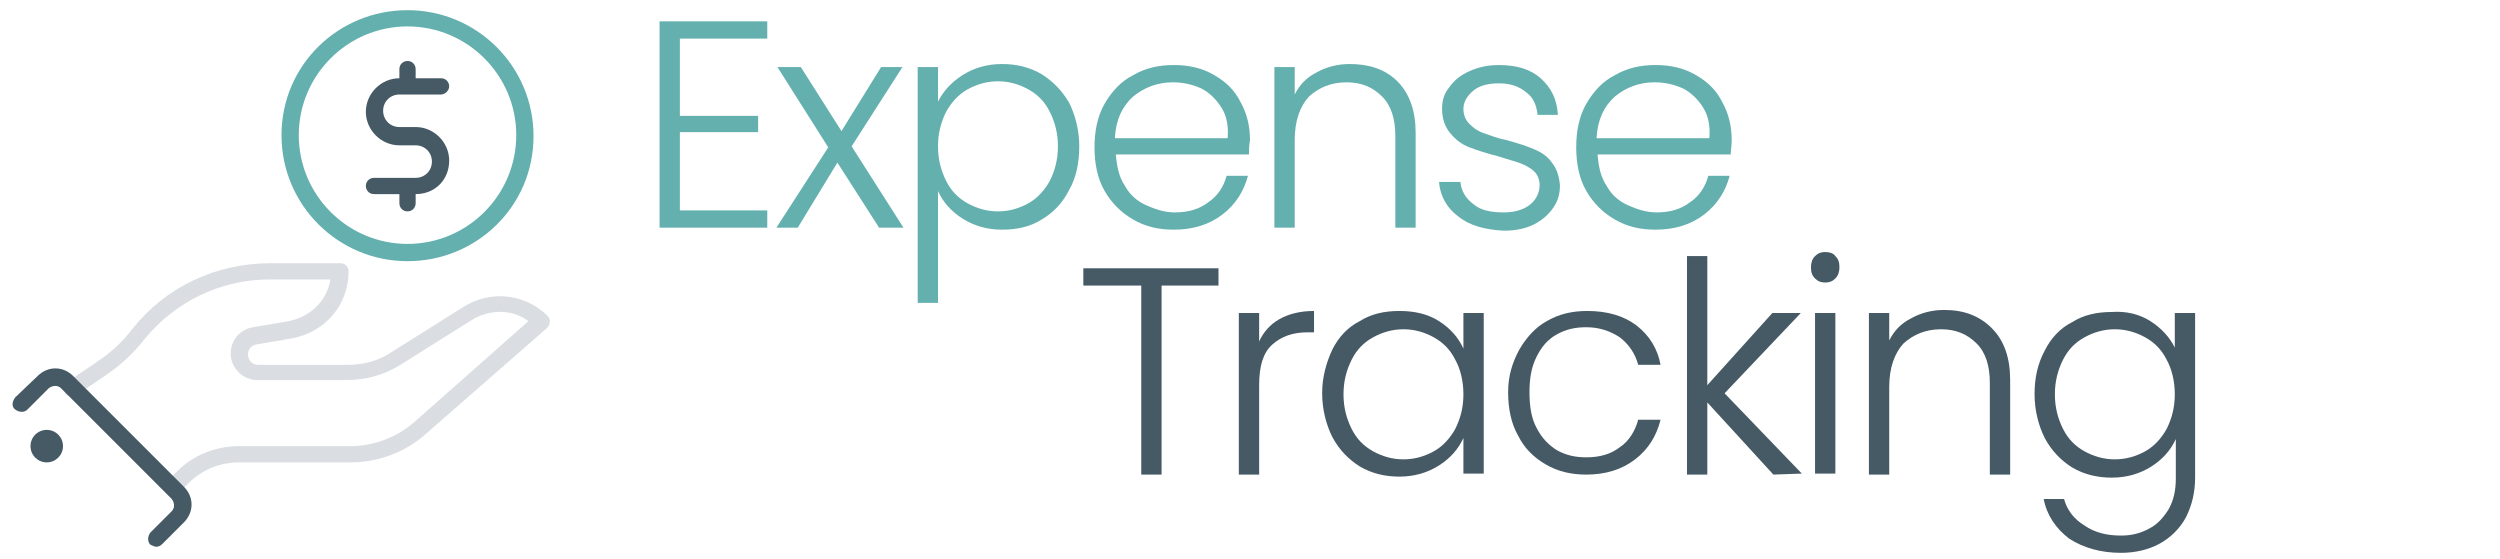 <?xml version="1.0" encoding="utf-8"?>
<!-- Generator: Adobe Illustrator 27.0.1, SVG Export Plug-In . SVG Version: 6.00 Build 0)  -->
<svg version="1.0" id="Layer_1" xmlns="http://www.w3.org/2000/svg" xmlns:xlink="http://www.w3.org/1999/xlink" x="0px" y="0px"
	 viewBox="0 0 246 55" style="enable-background:new 0 0 246 55;" xml:space="preserve">
<style type="text/css">
	.st0{fill:#64B0AE;}
	.st1{fill:#465A65;}
	.st2{fill:#DADDE2;}
</style>
<g id="Layer_1-2">
	<path class="st0" d="M40.1,25.7c-6.8,0-12.4-5.5-12.4-12.4S33.3,1,40.1,1s12.4,5.5,12.4,12.4S46.9,25.7,40.1,25.7z M40.1,2.6
		c-5.9,0-10.7,4.8-10.7,10.7S34.2,24,40.1,24s10.7-4.8,10.7-10.7S46,2.6,40.1,2.6z"/>
	<path class="st1" d="M40.9,19.1h-4.1c-0.5,0-0.8-0.4-0.8-0.8c0-0.5,0.4-0.8,0.8-0.8h4.1c0.9,0,1.6-0.7,1.6-1.6s-0.7-1.6-1.6-1.6
		h-1.6c-1.8,0-3.3-1.5-3.3-3.3s1.5-3.3,3.3-3.3h4.1c0.5,0,0.8,0.4,0.8,0.8s-0.4,0.8-0.8,0.8h-4.1c-0.9,0-1.6,0.7-1.6,1.6
		c0,0.9,0.7,1.6,1.6,1.6h1.6c1.8,0,3.3,1.5,3.3,3.3C44.2,17.7,42.8,19.1,40.9,19.1z"/>
	<path class="st1" d="M40.1,20.8c-0.5,0-0.8-0.4-0.8-0.8v-1.6c0-0.5,0.4-0.8,0.8-0.8c0.5,0,0.8,0.4,0.8,0.8V20
		C40.9,20.4,40.6,20.8,40.1,20.8z"/>
	<path class="st1" d="M40.1,9.2c-0.5,0-0.8-0.4-0.8-0.8V6.8c0-0.5,0.4-0.8,0.8-0.8c0.5,0,0.8,0.4,0.8,0.8v1.6
		C40.9,8.9,40.6,9.2,40.1,9.2z"/>
	<circle class="st1" cx="4.6" cy="43.9" r="1.6"/>
	<path class="st2" d="M17,48.8c-0.2,0-0.4-0.1-0.6-0.2c-0.3-0.3-0.3-0.8,0-1.2l1-1c1.6-1.6,3.8-2.5,6.1-2.5h11
		c2.3,0,4.6-0.9,6.3-2.4L52,31.6c-1.6-1.2-3.8-1.2-5.6-0.1l-7,4.4c-1.6,1-3.4,1.5-5.3,1.5h-8.8c-1.4,0-2.6-1.2-2.6-2.6
		c0-1.3,0.9-2.4,2.2-2.6l3.5-0.6c2.1-0.4,3.8-2,4.1-4.1h-6c-4.8,0-9.3,2.2-12.3,5.9c-1.1,1.4-2.4,2.6-3.9,3.6l-2.8,1.9
		c-0.4,0.2-0.9,0.1-1.1-0.2c-0.2-0.4-0.1-0.9,0.2-1.1l2.8-1.9c1.4-0.9,2.6-2,3.6-3.3c3.3-4.2,8.3-6.5,13.6-6.5h6.9
		c0.5,0,0.8,0.4,0.8,0.8c0,3.3-2.3,6-5.6,6.6l-3.5,0.6c-0.5,0.1-0.8,0.5-0.8,1s0.4,1,1,1h8.8c1.6,0,3.1-0.4,4.4-1.3l7-4.4
		c2.7-1.7,6.1-1.3,8.3,0.9c0.2,0.2,0.2,0.4,0.2,0.6s-0.1,0.4-0.3,0.6L41.9,42.7c-2,1.8-4.7,2.8-7.4,2.8h-11c-1.8,0-3.6,0.7-4.9,2
		l-1,1C17.4,48.8,17.2,48.8,17,48.8z"/>
	<path class="st1" d="M15.4,53.8c-0.2,0-0.4-0.1-0.6-0.2c-0.3-0.3-0.3-0.8,0-1.2l2.1-2.1c0.3-0.3,0.3-0.8,0-1.2L6,38.2
		c-0.3-0.3-0.8-0.3-1.2,0l-2.1,2.1c-0.3,0.3-0.8,0.3-1.2,0s-0.3-0.8,0-1.2L3.7,37c1-1,2.5-1,3.5,0l10.9,10.9c1,1,1,2.5,0,3.5
		L16,53.5C15.8,53.7,15.6,53.8,15.4,53.8L15.4,53.8z"/>
</g>
<g>
	<path class="st1" d="M119.9,26.4v1.7h-5.6v18.6h-2V28.1h-5.7v-1.7H119.9z"/>
	<path class="st1" d="M125.9,31.4c0.9-0.5,2-0.8,3.4-0.8v2.1h-0.6c-1.5,0-2.6,0.4-3.5,1.2s-1.3,2.1-1.3,4v8.8h-2V30.8h2v2.8
		C124.3,32.7,125,31.9,125.9,31.4z"/>
	<path class="st1" d="M131.1,34.4c0.6-1.2,1.5-2.2,2.7-2.8c1.1-0.7,2.4-1,3.9-1s2.8,0.3,3.9,1c1.1,0.7,1.9,1.6,2.4,2.7v-3.5h2v15.8
		h-2v-3.5c-0.5,1.1-1.3,2-2.4,2.7c-1.1,0.7-2.4,1.1-3.9,1.1c-1.4,0-2.7-0.3-3.9-1c-1.1-0.7-2-1.6-2.7-2.9c-0.6-1.2-1-2.7-1-4.3
		S130.5,35.7,131.1,34.4z M143.2,35.4c-0.5-1-1.2-1.7-2.1-2.2s-1.9-0.8-3-0.8s-2.1,0.3-3,0.8s-1.6,1.2-2.1,2.2s-0.8,2.1-0.8,3.4
		c0,1.3,0.3,2.4,0.8,3.4s1.2,1.7,2.1,2.2c0.9,0.5,1.9,0.8,3,0.8s2.1-0.3,3-0.8s1.6-1.3,2.1-2.2c0.5-1,0.8-2.1,0.8-3.4
		S143.7,36.3,143.2,35.4z"/>
	<path class="st1" d="M149.5,34.4c0.7-1.2,1.6-2.2,2.7-2.8c1.2-0.7,2.5-1,4-1c2,0,3.6,0.5,4.8,1.4c1.3,1,2.1,2.3,2.4,3.9h-2.2
		c-0.3-1.1-0.9-2-1.8-2.7c-0.9-0.6-2-1-3.3-1c-1.1,0-2,0.2-2.9,0.7s-1.5,1.2-2,2.2s-0.7,2.1-0.7,3.5s0.2,2.6,0.7,3.5
		c0.5,1,1.2,1.7,2,2.2c0.9,0.5,1.8,0.7,2.9,0.7c1.3,0,2.4-0.3,3.3-1c0.9-0.6,1.5-1.6,1.8-2.7h2.2c-0.4,1.6-1.2,2.9-2.5,3.9
		s-2.9,1.5-4.8,1.5c-1.5,0-2.8-0.3-4-1s-2.1-1.6-2.7-2.8c-0.7-1.2-1-2.7-1-4.3S148.8,35.7,149.5,34.4z"/>
	<path class="st1" d="M174.5,46.7l-6.5-7.1v7.1h-2V25.2h2v12.7l6.4-7.1h2.8l-7.5,7.9l7.6,7.9L174.5,46.7L174.5,46.7z"/>
	<path class="st1" d="M178.6,27.4c-0.3-0.3-0.4-0.6-0.4-1.1c0-0.4,0.1-0.8,0.4-1.1c0.3-0.3,0.6-0.4,1-0.4s0.8,0.1,1,0.4
		c0.3,0.3,0.4,0.6,0.4,1.1c0,0.4-0.1,0.8-0.4,1.1c-0.3,0.3-0.6,0.4-1,0.4S178.9,27.7,178.6,27.4z M180.6,30.8v15.8h-2V30.8H180.6z"
		/>
	<path class="st1" d="M196,32.3c1.2,1.2,1.8,2.9,1.8,5.1v9.3h-2v-9c0-1.7-0.4-3-1.3-3.9c-0.9-0.9-2-1.4-3.5-1.4s-2.7,0.5-3.7,1.4
		c-0.9,1-1.4,2.4-1.4,4.3v8.6h-2V30.8h2v2.7c0.5-1,1.2-1.7,2.2-2.2c0.9-0.5,2-0.8,3.2-0.8C193.3,30.5,194.8,31.1,196,32.3z"/>
	<path class="st1" d="M211.6,31.6c1.1,0.7,1.9,1.6,2.4,2.6v-3.4h2V47c0,1.4-0.3,2.7-0.9,3.9c-0.6,1.1-1.5,2-2.6,2.6
		s-2.4,0.9-3.8,0.9c-2,0-3.7-0.5-5.1-1.4c-1.3-1-2.2-2.3-2.5-3.9h2c0.3,1.1,1,2,2,2.6c1,0.7,2.2,1,3.6,1c1,0,1.9-0.2,2.8-0.7
		c0.8-0.4,1.4-1.1,1.9-1.9c0.5-0.9,0.7-1.9,0.7-3v-3.9c-0.5,1.1-1.3,2-2.4,2.7c-1.1,0.7-2.4,1.1-3.9,1.1c-1.4,0-2.7-0.3-3.9-1
		c-1.1-0.7-2-1.6-2.7-2.9c-0.6-1.2-1-2.7-1-4.3s0.3-3,1-4.3c0.6-1.2,1.5-2.2,2.7-2.8c1.1-0.7,2.4-1,3.9-1
		C209.2,30.6,210.5,30.9,211.6,31.6z M213.2,35.4c-0.5-1-1.2-1.7-2.1-2.2s-1.9-0.8-3-0.8s-2.1,0.3-3,0.8s-1.6,1.2-2.1,2.2
		s-0.8,2.1-0.8,3.4c0,1.3,0.3,2.4,0.8,3.4s1.2,1.7,2.1,2.2c0.9,0.5,1.9,0.8,3,0.8s2.1-0.3,3-0.8s1.6-1.3,2.1-2.2
		c0.5-1,0.8-2.1,0.8-3.4S213.7,36.3,213.2,35.4z"/>
</g>
<g>
	<path class="st0" d="M66.9,3.8v7.6h7.7V13h-7.7v7.7h8.6v1.7H64.9V2.1h10.6v1.7H66.9z"/>
	<path class="st0" d="M86.5,22.4L82.4,16l-3.9,6.4h-2.1l5.1-7.9l-5-7.9h2.3l4,6.3l3.9-6.3h2.1l-5,7.8l5.1,8H86.5z"/>
	<path class="st0" d="M94.7,7.4c1.1-0.7,2.4-1.1,3.9-1.1c1.4,0,2.7,0.3,3.9,1c1.1,0.7,2,1.6,2.7,2.8c0.6,1.2,1,2.7,1,4.3
		s-0.3,3.1-1,4.3c-0.6,1.2-1.5,2.2-2.7,2.9c-1.1,0.7-2.4,1-3.9,1s-2.8-0.4-3.9-1.1s-1.9-1.6-2.4-2.7v11h-2V6.6h2V10
		C92.8,9,93.6,8.1,94.7,7.4z M103.3,11c-0.5-1-1.2-1.7-2.1-2.2S99.3,8,98.2,8s-2.1,0.3-3,0.8s-1.6,1.3-2.1,2.2
		c-0.5,1-0.8,2.1-0.8,3.4s0.3,2.4,0.8,3.4s1.2,1.7,2.1,2.2s1.9,0.8,3,0.8s2.1-0.3,3-0.8s1.6-1.3,2.1-2.2c0.5-1,0.8-2.1,0.8-3.4
		C104.1,13.1,103.8,12,103.3,11z"/>
	<path class="st0" d="M122.9,15.2h-13.1c0.1,1.2,0.3,2.2,0.9,3.1c0.5,0.9,1.2,1.5,2.1,1.9s1.8,0.7,2.8,0.7c1.3,0,2.4-0.3,3.3-1
		c0.9-0.6,1.5-1.5,1.8-2.6h2.1c-0.4,1.5-1.2,2.8-2.5,3.8s-2.9,1.5-4.8,1.5c-1.5,0-2.8-0.3-4-1s-2.1-1.6-2.8-2.8
		c-0.7-1.2-1-2.7-1-4.3s0.3-3.1,1-4.3s1.6-2.2,2.8-2.8c1.2-0.7,2.5-1,4-1s2.8,0.3,4,1s2,1.5,2.6,2.7c0.6,1.1,0.9,2.3,0.9,3.7
		C122.9,14.3,122.9,14.9,122.9,15.2z M120.2,10.6c-0.5-0.8-1.2-1.5-2-1.9c-0.9-0.4-1.8-0.6-2.8-0.6c-1.5,0-2.8,0.5-3.9,1.4
		c-1.1,1-1.7,2.3-1.8,4.1h11.1C120.9,12.4,120.7,11.4,120.2,10.6z"/>
	<path class="st0" d="M137.5,8c1.2,1.2,1.8,2.9,1.8,5.1v9.3h-2v-9c0-1.7-0.4-3-1.3-3.9c-0.9-0.9-2-1.4-3.5-1.4s-2.7,0.5-3.7,1.4
		c-0.9,1-1.4,2.4-1.4,4.3v8.6h-2V6.6h2v2.7c0.5-1,1.2-1.7,2.2-2.2c0.9-0.5,2-0.8,3.2-0.8C134.7,6.3,136.3,6.8,137.5,8z"/>
	<path class="st0" d="M143.5,21.3c-1.1-0.8-1.8-2-1.9-3.4h2.1c0.1,0.9,0.5,1.6,1.3,2.2c0.7,0.6,1.7,0.8,3,0.8c1.1,0,2-0.3,2.6-0.8
		s0.9-1.2,0.9-1.9c0-0.5-0.2-1-0.5-1.3s-0.8-0.6-1.3-0.8c-0.5-0.2-1.3-0.4-2.2-0.7c-1.2-0.3-2.1-0.6-2.9-0.9s-1.4-0.8-1.9-1.4
		c-0.5-0.6-0.8-1.4-0.8-2.4c0-0.8,0.2-1.5,0.7-2.1c0.5-0.7,1.1-1.2,2-1.6s1.8-0.6,2.9-0.6c1.7,0,3.1,0.4,4.1,1.3s1.6,2,1.7,3.6h-2
		c-0.1-0.9-0.4-1.7-1.1-2.2c-0.7-0.6-1.6-0.9-2.7-0.9c-1,0-1.9,0.2-2.5,0.7s-1,1.1-1,1.8c0,0.6,0.2,1.1,0.6,1.5
		c0.4,0.4,0.8,0.7,1.4,0.9c0.6,0.2,1.3,0.5,2.3,0.7c1.1,0.3,2,0.6,2.7,0.9s1.3,0.7,1.7,1.3c0.5,0.6,0.7,1.3,0.8,2.2
		c0,0.9-0.2,1.6-0.7,2.3c-0.5,0.7-1.1,1.2-1.9,1.6c-0.8,0.4-1.8,0.6-2.9,0.6C146.1,22.6,144.6,22.2,143.5,21.3z"/>
	<path class="st0" d="M170.3,15.2h-13.1c0.1,1.2,0.3,2.2,0.9,3.1c0.5,0.9,1.2,1.5,2.1,1.9c0.9,0.4,1.8,0.7,2.8,0.7
		c1.3,0,2.4-0.3,3.3-1c0.9-0.6,1.5-1.5,1.8-2.6h2.1c-0.4,1.5-1.2,2.8-2.5,3.8s-2.9,1.5-4.8,1.5c-1.5,0-2.8-0.3-4-1s-2.1-1.6-2.8-2.8
		c-0.7-1.2-1-2.7-1-4.3s0.3-3.1,1-4.3s1.6-2.2,2.8-2.8c1.2-0.7,2.5-1,4-1s2.8,0.3,4,1s2,1.5,2.6,2.7c0.6,1.1,0.9,2.3,0.9,3.7
		C170.4,14.3,170.3,14.9,170.3,15.2z M167.6,10.6c-0.5-0.8-1.2-1.5-2-1.9c-0.9-0.4-1.8-0.6-2.8-0.6c-1.5,0-2.8,0.5-3.9,1.4
		c-1.1,1-1.7,2.3-1.8,4.1h11.1C168.3,12.4,168.1,11.4,167.6,10.6z"/>
</g>
</svg>
